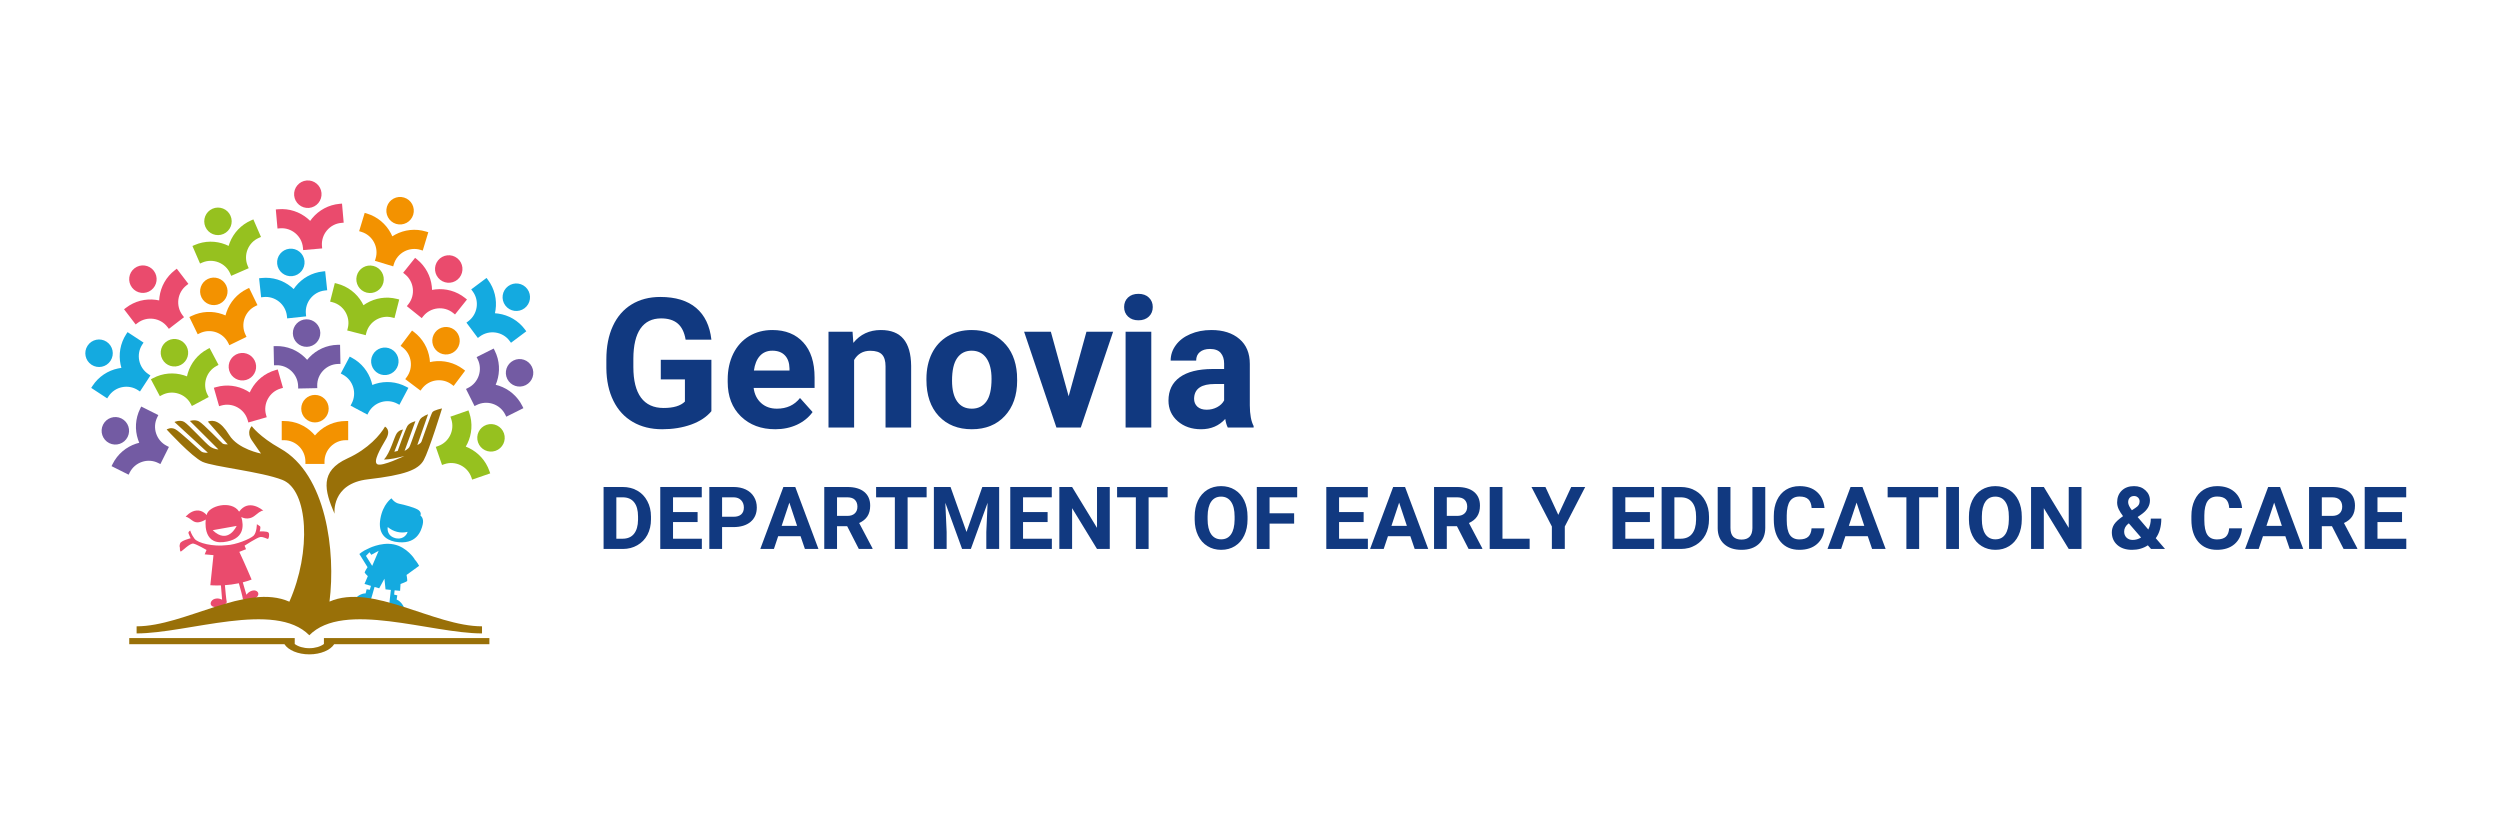 <svg xmlns="http://www.w3.org/2000/svg" xmlns:xlink="http://www.w3.org/1999/xlink" width="600" zoomAndPan="magnify" viewBox="0 0 450 150" height="200" preserveAspectRatio="xMidYMid meet" version="1.0"><defs><g/><clipPath id="ef4e2af5d5"><path d="M 22 32.367 L 85 32.367 L 85 110 L 22 110 Z M 22 32.367 " clip-rule="nonzero"/></clipPath><clipPath id="5866bfca2c"><path d="M 23 73 L 89 73 L 89 117.789 L 23 117.789 Z M 23 73 " clip-rule="nonzero"/></clipPath></defs><path fill="#f39200" d="M 50.711 75.785 L 51.141 75.785 C 53.141 75.785 54.961 76.605 56.277 77.926 C 56.422 78.07 56.559 78.223 56.691 78.379 C 56.824 78.223 56.965 78.07 57.109 77.926 C 58.426 76.605 60.242 75.785 62.242 75.785 L 62.672 75.785 L 62.672 79.234 L 62.242 79.234 C 61.191 79.234 60.234 79.668 59.539 80.363 C 58.844 81.062 58.41 82.023 58.41 83.078 L 58.41 83.508 L 54.973 83.508 L 54.973 83.078 C 54.973 82.023 54.543 81.062 53.844 80.363 C 53.152 79.668 52.191 79.234 51.141 79.234 L 50.711 79.234 Z M 56.691 71.082 C 58.059 71.082 59.164 72.191 59.164 73.559 C 59.164 74.93 58.059 76.039 56.691 76.039 C 55.328 76.039 54.223 74.93 54.223 73.559 C 54.223 72.191 55.328 71.082 56.691 71.082 Z M 74.168 59.5 L 74.512 59.758 C 76.109 60.965 77.07 62.719 77.332 64.566 C 77.359 64.77 77.379 64.973 77.391 65.18 C 77.59 65.133 77.793 65.098 77.992 65.066 C 79.836 64.809 81.781 65.25 83.379 66.457 L 83.723 66.715 L 81.656 69.469 L 81.312 69.211 C 80.473 68.574 79.445 68.344 78.473 68.48 C 77.5 68.617 76.578 69.125 75.945 69.969 L 75.688 70.312 L 72.941 68.238 L 73.199 67.895 C 73.832 67.051 74.062 66.023 73.926 65.047 C 73.789 64.07 73.285 63.148 72.445 62.512 L 72.102 62.254 Z M 81.77 59.352 C 82.859 60.172 83.078 61.727 82.258 62.82 C 81.434 63.914 79.887 64.133 78.797 63.309 C 77.703 62.484 77.488 60.934 78.309 59.84 C 79.129 58.746 80.68 58.527 81.77 59.352 Z M 34.082 57.066 L 34.469 56.879 C 36.27 56.004 38.258 55.941 40.02 56.551 C 40.215 56.621 40.402 56.695 40.59 56.777 C 40.641 56.578 40.699 56.383 40.766 56.188 C 41.375 54.422 42.652 52.887 44.453 52.012 L 44.84 51.824 L 46.344 54.922 L 45.957 55.109 C 45.012 55.57 44.336 56.383 44.016 57.312 C 43.695 58.246 43.727 59.301 44.188 60.246 L 44.375 60.637 L 41.281 62.141 L 41.094 61.754 C 40.633 60.805 39.828 60.133 38.898 59.809 C 37.969 59.488 36.918 59.52 35.973 59.98 L 35.586 60.168 Z M 37.406 50.215 C 38.637 49.617 40.113 50.129 40.711 51.359 C 41.309 52.59 40.797 54.074 39.57 54.672 C 38.344 55.27 36.863 54.758 36.266 53.527 C 35.668 52.297 36.18 50.812 37.406 50.215 Z M 65.645 38.316 L 66.059 38.441 C 67.973 39.023 69.473 40.34 70.352 41.984 C 70.449 42.164 70.535 42.352 70.617 42.539 C 70.789 42.43 70.965 42.324 71.145 42.227 C 72.789 41.348 74.766 41.094 76.68 41.676 L 77.094 41.801 L 76.094 45.102 L 75.68 44.973 C 74.676 44.668 73.633 44.805 72.766 45.266 C 71.898 45.73 71.207 46.523 70.898 47.535 L 70.777 47.945 L 67.484 46.945 L 67.609 46.531 C 67.918 45.523 67.781 44.48 67.32 43.609 C 66.855 42.738 66.066 42.047 65.059 41.738 L 64.645 41.613 Z M 72.734 35.559 C 74.039 35.953 74.773 37.34 74.379 38.648 C 73.98 39.957 72.602 40.695 71.297 40.301 C 69.988 39.902 69.254 38.52 69.648 37.207 C 70.047 35.898 71.426 35.16 72.734 35.559 Z M 72.734 35.559 " fill-opacity="1" fill-rule="nonzero"/><path fill="#96c11f" d="M 84.324 73.871 L 84.465 74.281 C 85.117 76.176 84.941 78.168 84.129 79.848 C 84.039 80.031 83.941 80.211 83.836 80.387 C 84.027 80.461 84.215 80.543 84.398 80.633 C 86.074 81.449 87.441 82.902 88.098 84.801 L 88.238 85.207 L 84.988 86.332 L 84.848 85.926 C 84.504 84.93 83.781 84.164 82.898 83.734 C 82.012 83.301 80.969 83.207 79.973 83.555 L 79.566 83.695 L 78.441 80.438 L 78.848 80.293 C 79.844 79.949 80.605 79.227 81.035 78.34 C 81.465 77.453 81.559 76.406 81.215 75.406 L 81.074 75 Z M 90.715 78 C 91.16 79.293 90.477 80.703 89.188 81.152 C 87.898 81.602 86.488 80.914 86.043 79.621 C 85.598 78.328 86.281 76.918 87.57 76.469 C 88.859 76.023 90.266 76.707 90.715 78 Z M 27.16 68.273 L 27.539 68.07 C 29.305 67.129 31.297 66.996 33.078 67.543 C 33.273 67.602 33.465 67.668 33.656 67.746 C 33.699 67.547 33.75 67.348 33.809 67.152 C 34.355 65.363 35.574 63.785 37.344 62.844 L 37.723 62.641 L 39.336 65.684 L 38.957 65.887 C 38.027 66.383 37.387 67.215 37.098 68.16 C 36.809 69.102 36.879 70.152 37.371 71.082 L 37.574 71.465 L 34.539 73.082 L 34.336 72.703 C 33.844 71.77 33.012 71.125 32.07 70.84 C 31.133 70.551 30.082 70.617 29.152 71.113 L 28.773 71.316 Z M 30.238 61.305 C 31.445 60.66 32.938 61.121 33.578 62.328 C 34.223 63.535 33.766 65.035 32.559 65.68 C 31.352 66.32 29.855 65.863 29.219 64.652 C 28.574 63.445 29.031 61.945 30.238 61.305 Z M 60.266 50.949 L 60.684 51.055 C 62.621 51.551 64.18 52.793 65.133 54.398 C 65.238 54.574 65.336 54.758 65.426 54.941 C 65.59 54.82 65.762 54.711 65.938 54.605 C 67.539 53.652 69.504 53.309 71.441 53.801 L 71.859 53.91 L 71.008 57.25 L 70.594 57.145 C 69.574 56.883 68.539 57.066 67.695 57.566 C 66.848 58.07 66.195 58.895 65.934 59.918 L 65.828 60.336 L 62.496 59.484 L 62.602 59.066 C 62.863 58.043 62.68 57.008 62.176 56.16 C 61.676 55.312 60.852 54.656 59.836 54.395 L 59.418 54.289 Z M 67.219 47.871 C 68.543 48.207 69.34 49.555 69.004 50.883 C 68.668 52.207 67.324 53.008 66 52.672 C 64.68 52.336 63.879 50.984 64.215 49.66 C 64.551 48.332 65.898 47.531 67.219 47.871 Z M 34.637 44.277 L 35.031 44.105 C 36.867 43.305 38.859 43.328 40.594 44.012 C 40.781 44.09 40.969 44.172 41.152 44.262 C 41.211 44.066 41.277 43.871 41.352 43.68 C 42.035 41.941 43.375 40.465 45.211 39.664 L 45.605 39.492 L 46.977 42.652 L 46.582 42.824 C 45.617 43.242 44.914 44.023 44.551 44.941 C 44.191 45.859 44.18 46.914 44.598 47.879 L 44.77 48.273 L 41.617 49.652 L 41.445 49.258 C 41.027 48.289 40.25 47.582 39.332 47.219 C 38.418 46.859 37.367 46.844 36.402 47.266 L 36.008 47.438 Z M 38.25 37.57 C 39.5 37.023 40.957 37.598 41.5 38.855 C 42.043 40.109 41.473 41.57 40.223 42.113 C 38.969 42.66 37.512 42.086 36.969 40.832 C 36.426 39.578 36.996 38.117 38.25 37.57 Z M 38.25 37.57 " fill-opacity="1" fill-rule="nonzero"/><path fill="#735ba3" d="M 25.422 73.176 L 25.23 73.559 C 24.336 75.355 24.254 77.352 24.844 79.121 C 24.91 79.316 24.984 79.512 25.062 79.699 C 24.863 79.746 24.668 79.805 24.473 79.867 C 22.707 80.461 21.164 81.723 20.27 83.52 L 20.078 83.906 L 23.152 85.445 L 23.344 85.059 C 23.816 84.117 24.629 83.449 25.562 83.137 C 26.496 82.824 27.543 82.867 28.484 83.34 L 28.871 83.531 L 30.406 80.449 L 30.023 80.254 C 29.082 79.785 28.418 78.969 28.105 78.031 C 27.793 77.098 27.836 76.043 28.309 75.102 L 28.5 74.715 Z M 18.551 76.438 C 17.941 77.66 18.438 79.148 19.66 79.762 C 20.879 80.371 22.363 79.875 22.973 78.652 C 23.582 77.426 23.09 75.941 21.867 75.328 C 20.648 74.719 19.164 75.215 18.551 76.438 Z M 88.863 62.738 L 89.055 63.125 C 89.953 64.918 90.031 66.914 89.441 68.688 C 89.379 68.879 89.305 69.07 89.223 69.262 C 89.422 69.309 89.621 69.367 89.812 69.43 C 91.582 70.023 93.125 71.285 94.02 73.082 L 94.211 73.469 L 91.133 75.008 L 90.941 74.621 C 90.473 73.676 89.656 73.012 88.727 72.699 C 87.793 72.387 86.742 72.43 85.801 72.902 L 85.418 73.094 L 83.879 70.012 L 84.266 69.816 C 85.207 69.348 85.871 68.531 86.18 67.594 C 86.492 66.66 86.453 65.605 85.98 64.664 L 85.789 64.277 Z M 49.25 62.305 L 49.68 62.297 C 51.68 62.254 53.516 63.035 54.859 64.328 C 55.008 64.473 55.148 64.617 55.285 64.773 C 55.414 64.613 55.551 64.461 55.691 64.312 C 56.98 62.965 58.781 62.109 60.781 62.066 L 61.211 62.059 L 61.281 65.504 L 60.852 65.512 C 59.801 65.535 58.852 65.988 58.172 66.699 C 57.488 67.41 57.078 68.379 57.098 69.434 L 57.109 69.863 L 53.672 69.934 L 53.664 69.504 C 53.641 68.449 53.188 67.5 52.48 66.816 C 51.77 66.133 50.805 65.719 49.754 65.742 L 49.32 65.75 Z M 95.734 66 C 96.344 67.227 95.848 68.711 94.629 69.324 C 93.406 69.934 91.922 69.438 91.312 68.215 C 90.703 66.992 91.199 65.504 92.422 64.891 C 93.641 64.277 95.125 64.777 95.734 66 Z M 55.133 57.477 C 56.5 57.449 57.629 58.535 57.656 59.902 C 57.684 61.273 56.602 62.402 55.238 62.43 C 53.871 62.461 52.742 61.375 52.715 60.008 C 52.688 58.637 53.77 57.504 55.133 57.477 Z M 55.133 57.477 " fill-opacity="1" fill-rule="nonzero"/><g clip-path="url(#ef4e2af5d5)"><path fill="#ea4b6d" d="M 42.996 104.988 C 43.262 105.93 43.668 107.41 43.711 107.773 C 43.777 108.316 45.73 108.055 46.285 107.418 C 46.84 106.785 46.25 106.152 45.52 106.289 C 44.785 106.426 44.348 107.059 44.348 107.059 L 43.703 104.82 C 44.23 104.688 44.762 104.523 45.289 104.32 C 45.289 104.32 44.125 101.566 43.078 99.336 L 44.285 98.855 L 44.023 98.219 C 44.023 98.219 46.25 96.766 46.832 96.668 C 47.41 96.57 48.141 97.074 48.258 97 C 48.379 96.926 48.555 96.18 48.34 95.879 C 48.125 95.574 46.738 95.664 46.738 95.664 C 46.738 95.664 46.984 94.891 46.805 94.734 C 46.629 94.578 46.234 94.363 46.234 94.363 C 46.234 94.363 46.227 95.84 45.656 96.414 C 45.082 96.988 42.469 98.082 40.711 98.137 C 38.426 98.418 35.609 97.777 35.008 96.965 C 34.402 96.148 34.246 95.504 34.246 95.504 C 34.246 95.504 33.84 95.684 33.934 96 C 34.027 96.32 34.32 96.883 34.32 96.883 C 34.32 96.883 32.613 97.305 32.422 97.801 C 32.234 98.297 32.379 98.57 32.379 98.57 C 32.379 98.57 32.344 99.309 32.555 99.273 C 32.762 99.238 34.199 97.719 34.82 97.848 C 35.438 97.977 37.176 98.992 37.176 98.992 L 36.844 99.785 L 38.426 99.926 L 37.859 105.34 C 37.859 105.34 38.613 105.414 39.77 105.371 L 39.977 107.945 C 39.977 107.945 39.359 107.574 38.641 107.797 C 37.922 108.016 37.602 108.875 38.332 109.191 C 39.059 109.508 40.938 108.828 40.809 108.301 C 40.719 107.938 40.57 106.312 40.484 105.332 C 41.234 105.281 42.094 105.176 42.996 104.988 Z M 47.418 91.938 C 47.43 91.945 47.434 91.949 47.434 91.949 C 47.434 91.949 47.43 91.945 47.418 91.938 C 47.199 91.746 44.762 89.719 43.043 92.098 C 41.672 89.941 37.445 91.055 37.195 92.719 C 37.195 92.719 36.523 91.793 35.383 91.891 C 34.242 91.984 33.418 93.008 33.418 93.008 C 34.605 93.238 34.789 94.812 37.039 93.516 C 37.039 93.516 36.371 97.992 40.203 97.578 C 44.035 97.164 43.906 94.617 43.434 93.059 C 43.434 93.059 44.676 93.84 45.957 92.746 C 47.047 91.816 47.352 91.891 47.418 91.938 Z M 38.285 95.434 L 42.594 94.664 C 42.594 94.664 41.062 98.125 38.285 95.434 Z M 38.492 69.797 L 38.906 69.68 C 40.828 69.129 42.801 69.414 44.43 70.32 C 44.609 70.422 44.781 70.527 44.953 70.641 C 45.035 70.453 45.129 70.273 45.227 70.094 C 46.133 68.461 47.656 67.172 49.578 66.621 L 49.992 66.5 L 50.938 69.816 L 50.523 69.934 C 49.512 70.223 48.711 70.906 48.234 71.766 C 47.754 72.629 47.602 73.668 47.891 74.684 L 48.012 75.098 L 44.707 76.047 L 44.586 75.633 C 44.297 74.617 43.621 73.812 42.758 73.336 C 41.898 72.855 40.859 72.703 39.848 72.992 L 39.438 73.113 Z M 42.953 63.625 C 44.266 63.25 45.633 64.012 46.008 65.328 C 46.383 66.645 45.621 68.016 44.309 68.391 C 43 68.766 41.633 68.004 41.254 66.691 C 40.879 65.375 41.641 64.004 42.953 63.625 Z M 22.328 55.668 L 22.672 55.406 C 24.258 54.184 26.199 53.723 28.043 53.969 C 28.246 53.996 28.449 54.031 28.648 54.074 C 28.66 53.871 28.676 53.664 28.703 53.461 C 28.945 51.609 29.891 49.852 31.48 48.629 L 31.82 48.367 L 33.914 51.102 L 33.57 51.363 C 32.738 52.008 32.238 52.934 32.109 53.91 C 31.984 54.891 32.223 55.914 32.863 56.75 L 33.125 57.094 L 30.398 59.191 L 30.137 58.852 C 29.496 58.012 28.57 57.516 27.594 57.387 C 26.621 57.258 25.598 57.5 24.762 58.141 L 24.422 58.402 Z M 74.719 46.41 L 75.055 46.68 C 76.613 47.934 77.523 49.715 77.727 51.57 C 77.75 51.773 77.762 51.98 77.77 52.184 C 77.969 52.145 78.172 52.113 78.375 52.09 C 80.227 51.887 82.156 52.387 83.719 53.641 L 84.055 53.91 L 81.902 56.602 L 81.566 56.332 C 80.746 55.672 79.73 55.406 78.754 55.516 C 77.773 55.625 76.84 56.102 76.18 56.926 L 75.914 57.262 L 73.23 55.105 L 73.5 54.77 C 74.156 53.949 74.418 52.93 74.309 51.949 C 74.203 50.969 73.723 50.031 72.902 49.371 L 72.566 49.102 Z M 24.219 48.285 C 25.301 47.453 26.852 47.656 27.684 48.742 C 28.516 49.828 28.309 51.383 27.227 52.215 C 26.145 53.051 24.594 52.844 23.762 51.758 C 22.93 50.672 23.137 49.117 24.219 48.285 Z M 82.32 46.488 C 83.383 47.344 83.555 48.902 82.703 49.973 C 81.848 51.039 80.293 51.211 79.227 50.355 C 78.164 49.5 77.992 47.941 78.844 46.875 C 79.699 45.805 81.254 45.633 82.32 46.488 Z M 49.645 37.703 L 50.074 37.664 C 52.066 37.488 53.949 38.145 55.379 39.344 C 55.535 39.473 55.684 39.613 55.832 39.758 C 55.949 39.59 56.074 39.426 56.203 39.27 C 57.402 37.84 59.141 36.863 61.133 36.688 L 61.562 36.648 L 61.863 40.082 L 61.434 40.121 C 60.387 40.211 59.473 40.727 58.84 41.484 C 58.207 42.238 57.863 43.234 57.953 44.285 L 57.992 44.715 L 54.566 45.016 L 54.531 44.586 C 54.438 43.535 53.922 42.617 53.168 41.984 C 52.414 41.352 51.422 41.004 50.375 41.098 L 49.949 41.137 Z M 55.191 32.488 C 56.551 32.367 57.75 33.375 57.871 34.738 C 57.988 36.102 56.984 37.305 55.625 37.426 C 54.266 37.543 53.066 36.535 52.945 35.176 C 52.828 33.812 53.832 32.609 55.191 32.488 Z M 55.191 32.488 " fill-opacity="1" fill-rule="nonzero"/></g><path fill="#14aae0" d="M 70.355 106.184 C 70.258 107.016 70.07 108.617 70.086 108.887 C 70.109 109.258 72.543 109.742 72.695 109.547 C 72.844 109.355 72.195 108.207 71.395 107.918 L 71.512 107.16 L 70.945 107.031 L 71.031 106.254 L 72.016 106.352 L 72.098 105.121 C 72.426 104.996 73.211 104.691 73.277 104.594 C 73.367 104.469 73.18 103.488 73.18 103.488 L 75.441 101.848 C 75.441 101.848 75.086 101.164 74.594 100.633 L 74.609 100.613 C 74.609 100.613 73.254 98.461 70.863 97.988 C 68.477 97.516 66.117 98.832 66.117 98.832 C 65.391 99.121 64.684 99.715 64.684 99.715 L 66.156 102.094 C 66.156 102.094 65.609 102.93 65.645 103.078 C 65.664 103.16 65.945 103.453 66.207 103.707 L 65.609 105.113 L 66.77 105.457 L 66.562 106.164 L 65.992 106.066 L 65.812 106.812 C 64.965 106.77 63.926 107.586 63.992 107.824 C 64.059 108.059 66.492 108.543 66.652 108.207 C 66.77 107.965 67.191 106.465 67.418 105.648 L 68.254 105.895 L 69.199 104.168 L 69.395 106.086 Z M 72.234 103.133 L 74.211 101.715 L 74.059 101.328 L 73.715 101.777 L 72.418 100.434 Z M 68.156 99.145 L 66.996 101.859 L 65.875 100.062 L 66.512 99.402 L 66.836 99.867 Z M 71.086 97.508 C 69.371 97.164 68.004 96.035 68.465 93.383 C 68.922 90.727 70.465 89.695 70.465 89.695 C 70.465 89.695 70.973 90.496 71.832 90.668 C 72.688 90.836 74.84 91.391 75.383 91.852 C 75.93 92.309 75.676 92.801 75.676 92.801 C 75.676 92.801 76.355 93.223 76.094 94.383 C 75.832 95.543 74.988 98.215 71.086 97.508 Z M 69.793 94.867 C 69.793 94.867 69.508 96.238 70.883 96.773 C 72.254 97.309 73.199 96.445 73.367 95.73 C 72.086 96.055 70.801 95.707 69.793 94.867 Z M 73.512 69.816 L 73.129 69.617 C 71.363 68.676 69.375 68.543 67.594 69.086 C 67.398 69.148 67.207 69.215 67.016 69.293 C 66.973 69.09 66.922 68.891 66.859 68.695 C 66.316 66.91 65.094 65.332 63.328 64.391 L 62.949 64.188 L 61.336 67.23 L 61.715 67.434 C 62.645 67.93 63.285 68.762 63.574 69.703 C 63.859 70.648 63.793 71.699 63.297 72.629 L 63.098 73.012 L 66.133 74.629 L 66.332 74.246 C 66.828 73.316 67.66 72.672 68.598 72.383 C 69.539 72.094 70.586 72.164 71.516 72.66 L 71.895 72.863 Z M 22.961 59.781 L 22.723 60.141 C 21.629 61.82 21.32 63.797 21.703 65.625 C 21.742 65.824 21.793 66.023 21.852 66.219 C 21.648 66.246 21.449 66.277 21.25 66.32 C 19.426 66.703 17.746 67.781 16.652 69.461 L 16.418 69.82 L 19.293 71.707 L 19.531 71.348 C 20.105 70.465 20.992 69.895 21.953 69.695 C 22.918 69.492 23.953 69.656 24.836 70.23 L 25.195 70.469 L 27.074 67.582 L 26.715 67.344 C 25.836 66.77 25.27 65.879 25.066 64.918 C 24.863 63.949 25.027 62.91 25.602 62.027 L 25.84 61.668 Z M 70.434 62.848 C 69.227 62.207 67.73 62.664 67.09 63.875 C 66.449 65.082 66.906 66.582 68.113 67.227 C 69.316 67.867 70.812 67.406 71.453 66.199 C 72.094 64.992 71.637 63.492 70.434 62.848 Z M 15.762 62.227 C 15.012 63.375 15.336 64.91 16.477 65.656 C 17.621 66.406 19.152 66.086 19.898 64.938 C 20.645 63.793 20.324 62.258 19.18 61.508 C 18.039 60.762 16.508 61.082 15.762 62.227 Z M 87.578 50.027 L 87.832 50.375 C 89.031 51.98 89.465 53.93 89.199 55.781 C 89.168 55.98 89.129 56.184 89.086 56.383 C 89.289 56.395 89.492 56.418 89.695 56.449 C 91.539 56.715 93.281 57.684 94.48 59.293 L 94.734 59.637 L 91.98 61.699 L 91.723 61.355 C 91.094 60.508 90.176 60 89.203 59.859 C 88.23 59.719 87.203 59.945 86.359 60.574 L 86.016 60.836 L 83.957 58.074 L 84.305 57.812 C 85.145 57.184 85.652 56.262 85.797 55.285 C 85.938 54.309 85.711 53.281 85.078 52.438 L 84.82 52.09 Z M 46.637 50.086 L 47.066 50.043 C 49.055 49.828 50.949 50.449 52.398 51.625 C 52.559 51.754 52.711 51.887 52.859 52.031 C 52.973 51.859 53.094 51.695 53.223 51.535 C 54.395 50.082 56.113 49.074 58.105 48.863 L 58.531 48.816 L 58.895 52.246 L 58.469 52.289 C 57.422 52.402 56.516 52.934 55.898 53.703 C 55.281 54.469 54.953 55.469 55.062 56.52 L 55.109 56.945 L 51.688 57.312 L 51.645 56.883 C 51.531 55.836 51.004 54.926 50.238 54.305 C 49.473 53.688 48.477 53.355 47.43 53.469 L 47 53.516 Z M 94.914 52.016 C 95.73 53.113 95.508 54.664 94.414 55.484 C 93.32 56.305 91.773 56.078 90.957 54.984 C 90.137 53.887 90.363 52.332 91.457 51.516 C 92.551 50.695 94.098 50.922 94.914 52.016 Z M 52.09 44.773 C 53.445 44.629 54.664 45.613 54.809 46.977 C 54.949 48.336 53.969 49.559 52.613 49.703 C 51.254 49.848 50.035 48.859 49.891 47.5 C 49.75 46.141 50.73 44.918 52.09 44.773 Z M 52.09 44.773 " fill-opacity="1" fill-rule="nonzero"/><g clip-path="url(#5866bfca2c)"><path fill="#997008" d="M 52.355 114.848 L 53.051 114.848 L 53.051 115.918 C 53.66 116.379 54.609 116.676 55.676 116.676 C 56.746 116.676 57.695 116.379 58.305 115.918 L 58.305 114.848 L 88.09 114.848 L 88.09 115.957 L 60.152 115.957 C 59.473 117.023 57.727 117.785 55.676 117.785 C 53.629 117.785 51.883 117.023 51.199 115.957 L 23.262 115.957 L 23.262 114.848 Z M 52.086 108.305 C 44.355 104.875 33.27 112.738 24.59 112.738 L 24.59 114.016 C 33.828 114.016 49.5 108.074 55.676 114.348 C 61.855 108.074 77.523 114.016 86.762 114.016 L 86.762 112.738 C 78.098 112.738 67.035 104.902 59.309 108.289 C 60.453 99.285 58.742 85.375 50.465 80.734 C 46.672 78.605 45.316 76.703 45.316 76.703 C 45.316 76.703 44.273 77.699 45.316 79.238 C 46.355 80.777 46.984 81.641 46.984 81.641 C 46.984 81.641 42.832 80.871 41.25 78.289 C 39.668 75.707 38.359 75.527 37.41 75.887 L 41 79.988 C 41 79.988 40.367 80.008 40.121 79.875 C 39.871 79.738 36.574 76.227 35.805 75.844 C 35.039 75.457 34.18 75.773 34.18 75.773 L 39.309 80.891 C 39.309 80.891 38.605 80.914 37.84 80.395 C 37.07 79.875 33.91 76.363 33.141 75.934 C 32.375 75.504 31.402 75.957 31.402 75.957 L 37.41 81.48 C 37.41 81.48 36.641 81.594 36.191 81.23 C 35.738 80.871 32.305 77.609 31.492 77.223 C 30.676 76.84 30 77.312 30 77.312 C 30 77.312 34.52 82.25 36.461 83.133 C 38.402 84.016 47.008 84.891 50.832 86.383 C 55.516 88.215 56.066 99.34 52.086 108.305 Z M 69.301 76.789 C 69.301 76.789 70.477 77.363 69.461 79.078 C 68.445 80.797 67.082 83.156 67.941 83.578 C 68.797 84.004 72.781 82.082 72.781 82.082 C 71.543 82.398 70.309 82.715 69.105 82.711 C 70.242 81.562 70.973 78.566 71.445 77.961 C 71.914 77.352 72.539 77.32 72.539 77.32 L 70.98 81.316 L 71.586 81.164 C 71.586 81.164 72.953 77.285 73.332 76.672 C 73.707 76.062 74.773 75.816 74.773 75.816 L 72.824 81.156 C 72.824 81.156 73.418 80.887 73.684 80.465 C 73.949 80.039 75.23 76.039 75.617 75.477 C 76.004 74.914 77.051 74.574 77.051 74.574 L 75.117 80.098 C 75.117 80.098 75.691 79.887 75.867 79.5 C 76.043 79.113 77.559 74.566 77.832 74.188 C 78.105 73.812 79.566 73.52 79.566 73.52 C 79.566 73.52 77.238 81.105 76.266 82.836 C 75.297 84.566 72.879 85.508 66.227 86.277 C 59.574 87.047 60.219 92.477 60.219 92.477 C 58.402 88.27 57.5 84.805 62.562 82.504 C 66.305 80.805 68.477 78.234 69.301 76.789 Z M 69.301 76.789 " fill-opacity="1" fill-rule="evenodd"/></g><g fill="#113980" fill-opacity="1"><g transform="translate(107.645, 76.952)"><g><path d="M 20.406 -2.938 C 19.551 -1.906 18.336 -1.102 16.766 -0.531 C 15.191 0.031 13.453 0.312 11.547 0.312 C 9.535 0.312 7.773 -0.125 6.266 -1 C 4.754 -1.875 3.586 -3.145 2.766 -4.812 C 1.941 -6.477 1.52 -8.438 1.5 -10.688 L 1.5 -12.266 C 1.5 -14.578 1.891 -16.578 2.672 -18.266 C 3.453 -19.961 4.578 -21.258 6.047 -22.156 C 7.516 -23.051 9.234 -23.5 11.203 -23.5 C 13.953 -23.5 16.102 -22.844 17.656 -21.531 C 19.207 -20.219 20.125 -18.312 20.406 -15.812 L 15.766 -15.812 C 15.547 -17.133 15.07 -18.102 14.344 -18.719 C 13.625 -19.332 12.629 -19.641 11.359 -19.641 C 9.734 -19.641 8.492 -19.031 7.641 -17.812 C 6.797 -16.594 6.367 -14.781 6.359 -12.375 L 6.359 -10.891 C 6.359 -8.461 6.816 -6.625 7.734 -5.375 C 8.66 -4.133 10.016 -3.516 11.797 -3.516 C 13.586 -3.516 14.867 -3.898 15.641 -4.672 L 15.641 -8.656 L 11.297 -8.656 L 11.297 -12.188 L 20.406 -12.188 Z M 20.406 -2.938 "/></g></g></g><g fill="#113980" fill-opacity="1"><g transform="translate(129.844, 76.952)"><g><path d="M 9.703 0.312 C 7.172 0.312 5.109 -0.457 3.516 -2 C 1.93 -3.551 1.141 -5.617 1.141 -8.203 L 1.141 -8.641 C 1.141 -10.367 1.473 -11.914 2.141 -13.281 C 2.816 -14.645 3.766 -15.695 4.984 -16.438 C 6.211 -17.176 7.613 -17.547 9.188 -17.547 C 11.539 -17.547 13.395 -16.801 14.75 -15.312 C 16.102 -13.832 16.781 -11.727 16.781 -9 L 16.781 -7.125 L 5.812 -7.125 C 5.957 -5.988 6.406 -5.082 7.156 -4.406 C 7.906 -3.727 8.852 -3.391 10 -3.391 C 11.77 -3.391 13.156 -4.031 14.156 -5.312 L 16.422 -2.781 C 15.723 -1.812 14.785 -1.051 13.609 -0.5 C 12.43 0.039 11.129 0.312 9.703 0.312 Z M 9.172 -13.828 C 8.254 -13.828 7.508 -13.516 6.938 -12.891 C 6.375 -12.273 6.016 -11.395 5.859 -10.25 L 12.266 -10.25 L 12.266 -10.625 C 12.242 -11.645 11.969 -12.43 11.438 -12.984 C 10.906 -13.547 10.148 -13.828 9.172 -13.828 Z M 9.172 -13.828 "/></g></g></g><g fill="#113980" fill-opacity="1"><g transform="translate(147.459, 76.952)"><g><path d="M 6 -17.234 L 6.141 -15.234 C 7.379 -16.773 9.031 -17.547 11.094 -17.547 C 12.926 -17.547 14.285 -17.008 15.172 -15.938 C 16.066 -14.863 16.523 -13.258 16.547 -11.125 L 16.547 0 L 11.938 0 L 11.938 -11.016 C 11.938 -11.992 11.723 -12.703 11.297 -13.141 C 10.879 -13.586 10.176 -13.812 9.188 -13.812 C 7.895 -13.812 6.926 -13.258 6.281 -12.156 L 6.281 0 L 1.672 0 L 1.672 -17.234 Z M 6 -17.234 "/></g></g></g><g fill="#113980" fill-opacity="1"><g transform="translate(165.711, 76.952)"><g><path d="M 1.047 -8.766 C 1.047 -10.484 1.375 -12.008 2.031 -13.344 C 2.695 -14.676 3.645 -15.707 4.875 -16.438 C 6.113 -17.176 7.551 -17.547 9.188 -17.547 C 11.508 -17.547 13.406 -16.832 14.875 -15.406 C 16.344 -13.988 17.164 -12.062 17.344 -9.625 L 17.375 -8.438 C 17.375 -5.789 16.633 -3.672 15.156 -2.078 C 13.676 -0.484 11.695 0.312 9.219 0.312 C 6.738 0.312 4.754 -0.477 3.266 -2.062 C 1.785 -3.656 1.047 -5.82 1.047 -8.562 Z M 5.656 -8.438 C 5.656 -6.801 5.961 -5.551 6.578 -4.688 C 7.191 -3.82 8.07 -3.391 9.219 -3.391 C 10.332 -3.391 11.203 -3.816 11.828 -4.672 C 12.453 -5.523 12.766 -6.891 12.766 -8.766 C 12.766 -10.367 12.453 -11.613 11.828 -12.5 C 11.203 -13.383 10.32 -13.828 9.188 -13.828 C 8.062 -13.828 7.191 -13.383 6.578 -12.5 C 5.961 -11.625 5.656 -10.27 5.656 -8.438 Z M 5.656 -8.438 "/></g></g></g><g fill="#113980" fill-opacity="1"><g transform="translate(184.138, 76.952)"><g><path d="M 8.219 -5.625 L 11.422 -17.234 L 16.219 -17.234 L 10.406 0 L 6.016 0 L 0.203 -17.234 L 5.016 -17.234 Z M 8.219 -5.625 "/></g></g></g><g fill="#113980" fill-opacity="1"><g transform="translate(200.607, 76.952)"><g><path d="M 6.625 0 L 2 0 L 2 -17.234 L 6.625 -17.234 Z M 1.734 -21.688 C 1.734 -22.375 1.961 -22.941 2.422 -23.391 C 2.891 -23.836 3.52 -24.062 4.312 -24.062 C 5.102 -24.062 5.727 -23.836 6.188 -23.391 C 6.656 -22.941 6.891 -22.375 6.891 -21.688 C 6.891 -20.988 6.656 -20.414 6.188 -19.969 C 5.719 -19.52 5.094 -19.297 4.312 -19.297 C 3.539 -19.297 2.914 -19.52 2.438 -19.969 C 1.969 -20.414 1.734 -20.988 1.734 -21.688 Z M 1.734 -21.688 "/></g></g></g><g fill="#113980" fill-opacity="1"><g transform="translate(209.248, 76.952)"><g><path d="M 11.75 0 C 11.539 -0.414 11.391 -0.93 11.297 -1.547 C 10.18 -0.305 8.727 0.312 6.938 0.312 C 5.25 0.312 3.848 -0.172 2.734 -1.141 C 1.629 -2.117 1.078 -3.352 1.078 -4.844 C 1.078 -6.664 1.754 -8.066 3.109 -9.047 C 4.461 -10.023 6.422 -10.52 8.984 -10.531 L 11.094 -10.531 L 11.094 -11.516 C 11.094 -12.305 10.891 -12.941 10.484 -13.422 C 10.078 -13.898 9.43 -14.141 8.547 -14.141 C 7.773 -14.141 7.164 -13.953 6.719 -13.578 C 6.281 -13.211 6.062 -12.703 6.062 -12.047 L 1.469 -12.047 C 1.469 -13.047 1.773 -13.969 2.391 -14.812 C 3.004 -15.664 3.875 -16.332 5 -16.812 C 6.125 -17.301 7.391 -17.547 8.797 -17.547 C 10.91 -17.547 12.594 -17.008 13.844 -15.938 C 15.094 -14.875 15.719 -13.379 15.719 -11.453 L 15.719 -3.984 C 15.727 -2.348 15.957 -1.109 16.406 -0.266 L 16.406 0 Z M 7.953 -3.203 C 8.629 -3.203 9.254 -3.352 9.828 -3.656 C 10.398 -3.957 10.82 -4.363 11.094 -4.875 L 11.094 -7.828 L 9.375 -7.828 C 7.07 -7.828 5.848 -7.035 5.703 -5.453 L 5.688 -5.172 C 5.688 -4.598 5.883 -4.125 6.281 -3.75 C 6.688 -3.383 7.242 -3.203 7.953 -3.203 Z M 7.953 -3.203 "/></g></g></g><g fill="#113980" fill-opacity="1"><g transform="translate(107.645, 98.814)"><g><path d="M 1 0 L 1 -11.156 L 4.438 -11.156 C 5.414 -11.156 6.289 -10.938 7.062 -10.5 C 7.844 -10.062 8.445 -9.43 8.875 -8.609 C 9.312 -7.797 9.531 -6.867 9.531 -5.828 L 9.531 -5.328 C 9.531 -4.285 9.316 -3.359 8.891 -2.547 C 8.461 -1.742 7.859 -1.117 7.078 -0.672 C 6.305 -0.223 5.43 0 4.453 0 Z M 3.297 -9.297 L 3.297 -1.844 L 4.406 -1.844 C 5.312 -1.844 6 -2.133 6.469 -2.719 C 6.945 -3.312 7.191 -4.156 7.203 -5.25 L 7.203 -5.844 C 7.203 -6.977 6.961 -7.836 6.484 -8.422 C 6.016 -9.004 5.332 -9.297 4.438 -9.297 Z M 3.297 -9.297 "/></g></g></g><g fill="#113980" fill-opacity="1"><g transform="translate(117.848, 98.814)"><g><path d="M 7.719 -4.844 L 3.297 -4.844 L 3.297 -1.844 L 8.484 -1.844 L 8.484 0 L 1 0 L 1 -11.156 L 8.469 -11.156 L 8.469 -9.297 L 3.297 -9.297 L 3.297 -6.641 L 7.719 -6.641 Z M 7.719 -4.844 "/></g></g></g><g fill="#113980" fill-opacity="1"><g transform="translate(126.678, 98.814)"><g><path d="M 3.297 -3.938 L 3.297 0 L 1 0 L 1 -11.156 L 5.359 -11.156 C 6.191 -11.156 6.926 -11.004 7.562 -10.703 C 8.195 -10.398 8.688 -9.961 9.031 -9.391 C 9.375 -8.828 9.547 -8.188 9.547 -7.469 C 9.547 -6.375 9.172 -5.508 8.422 -4.875 C 7.672 -4.25 6.633 -3.938 5.312 -3.938 Z M 3.297 -5.797 L 5.359 -5.797 C 5.961 -5.797 6.422 -5.938 6.734 -6.219 C 7.055 -6.508 7.219 -6.922 7.219 -7.453 C 7.219 -7.992 7.055 -8.43 6.734 -8.766 C 6.41 -9.109 5.969 -9.285 5.406 -9.297 L 3.297 -9.297 Z M 3.297 -5.797 "/></g></g></g><g fill="#113980" fill-opacity="1"><g transform="translate(136.805, 98.814)"><g><path d="M 7.297 -2.297 L 3.266 -2.297 L 2.5 0 L 0.047 0 L 4.203 -11.156 L 6.344 -11.156 L 10.516 0 L 8.078 0 Z M 3.891 -4.156 L 6.672 -4.156 L 5.281 -8.344 Z M 3.891 -4.156 "/></g></g></g><g fill="#113980" fill-opacity="1"><g transform="translate(147.367, 98.814)"><g><path d="M 5.125 -4.094 L 3.297 -4.094 L 3.297 0 L 1 0 L 1 -11.156 L 5.141 -11.156 C 6.461 -11.156 7.477 -10.863 8.188 -10.281 C 8.906 -9.695 9.266 -8.867 9.266 -7.797 C 9.266 -7.023 9.098 -6.383 8.766 -5.875 C 8.441 -5.375 7.945 -4.973 7.281 -4.672 L 9.688 -0.109 L 9.688 0 L 7.219 0 Z M 3.297 -5.953 L 5.156 -5.953 C 5.727 -5.953 6.172 -6.098 6.484 -6.391 C 6.805 -6.68 6.969 -7.086 6.969 -7.609 C 6.969 -8.129 6.816 -8.539 6.516 -8.844 C 6.223 -9.145 5.766 -9.297 5.141 -9.297 L 3.297 -9.297 Z M 3.297 -5.953 "/></g></g></g><g fill="#113980" fill-opacity="1"><g transform="translate(157.386, 98.814)"><g><path d="M 9.406 -9.297 L 5.984 -9.297 L 5.984 0 L 3.688 0 L 3.688 -9.297 L 0.312 -9.297 L 0.312 -11.156 L 9.406 -11.156 Z M 9.406 -9.297 "/></g></g></g><g fill="#113980" fill-opacity="1"><g transform="translate(167.098, 98.814)"><g><path d="M 4 -11.156 L 6.875 -3.062 L 9.719 -11.156 L 12.75 -11.156 L 12.75 0 L 10.438 0 L 10.438 -3.047 L 10.672 -8.312 L 7.656 0 L 6.078 0 L 3.062 -8.312 L 3.297 -3.047 L 3.297 0 L 1 0 L 1 -11.156 Z M 4 -11.156 "/></g></g></g><g fill="#113980" fill-opacity="1"><g transform="translate(180.85, 98.814)"><g><path d="M 7.719 -4.844 L 3.297 -4.844 L 3.297 -1.844 L 8.484 -1.844 L 8.484 0 L 1 0 L 1 -11.156 L 8.469 -11.156 L 8.469 -9.297 L 3.297 -9.297 L 3.297 -6.641 L 7.719 -6.641 Z M 7.719 -4.844 "/></g></g></g><g fill="#113980" fill-opacity="1"><g transform="translate(189.681, 98.814)"><g><path d="M 10.078 0 L 7.781 0 L 3.297 -7.344 L 3.297 0 L 1 0 L 1 -11.156 L 3.297 -11.156 L 7.781 -3.797 L 7.781 -11.156 L 10.078 -11.156 Z M 10.078 0 "/></g></g></g><g fill="#113980" fill-opacity="1"><g transform="translate(200.765, 98.814)"><g><path d="M 9.406 -9.297 L 5.984 -9.297 L 5.984 0 L 3.688 0 L 3.688 -9.297 L 0.312 -9.297 L 0.312 -11.156 L 9.406 -11.156 Z M 9.406 -9.297 "/></g></g></g><g fill="#113980" fill-opacity="1"><g transform="translate(210.477, 98.814)"><g/></g></g><g fill="#113980" fill-opacity="1"><g transform="translate(214.386, 98.814)"><g><path d="M 10.172 -5.328 C 10.172 -4.234 9.973 -3.27 9.578 -2.438 C 9.191 -1.613 8.633 -0.973 7.906 -0.516 C 7.188 -0.066 6.359 0.156 5.422 0.156 C 4.504 0.156 3.68 -0.066 2.953 -0.516 C 2.223 -0.961 1.66 -1.598 1.266 -2.422 C 0.867 -3.242 0.664 -4.191 0.656 -5.266 L 0.656 -5.812 C 0.656 -6.914 0.852 -7.883 1.25 -8.719 C 1.645 -9.551 2.203 -10.191 2.922 -10.641 C 3.648 -11.086 4.477 -11.312 5.406 -11.312 C 6.344 -11.312 7.172 -11.086 7.891 -10.641 C 8.617 -10.191 9.18 -9.551 9.578 -8.719 C 9.973 -7.883 10.172 -6.922 10.172 -5.828 Z M 7.844 -5.828 C 7.844 -7.004 7.629 -7.895 7.203 -8.5 C 6.785 -9.113 6.188 -9.422 5.406 -9.422 C 4.633 -9.422 4.039 -9.117 3.625 -8.516 C 3.207 -7.91 2.992 -7.031 2.984 -5.875 L 2.984 -5.328 C 2.984 -4.191 3.191 -3.305 3.609 -2.672 C 4.035 -2.047 4.641 -1.734 5.422 -1.734 C 6.203 -1.734 6.797 -2.035 7.203 -2.641 C 7.617 -3.242 7.832 -4.129 7.844 -5.297 Z M 7.844 -5.828 "/></g></g></g><g fill="#113980" fill-opacity="1"><g transform="translate(225.225, 98.814)"><g><path d="M 7.719 -4.562 L 3.297 -4.562 L 3.297 0 L 1 0 L 1 -11.156 L 8.266 -11.156 L 8.266 -9.297 L 3.297 -9.297 L 3.297 -6.422 L 7.719 -6.422 Z M 7.719 -4.562 "/></g></g></g><g fill="#113980" fill-opacity="1"><g transform="translate(233.826, 98.814)"><g/></g></g><g fill="#113980" fill-opacity="1"><g transform="translate(237.735, 98.814)"><g><path d="M 7.719 -4.844 L 3.297 -4.844 L 3.297 -1.844 L 8.484 -1.844 L 8.484 0 L 1 0 L 1 -11.156 L 8.469 -11.156 L 8.469 -9.297 L 3.297 -9.297 L 3.297 -6.641 L 7.719 -6.641 Z M 7.719 -4.844 "/></g></g></g><g fill="#113980" fill-opacity="1"><g transform="translate(246.566, 98.814)"><g><path d="M 7.297 -2.297 L 3.266 -2.297 L 2.5 0 L 0.047 0 L 4.203 -11.156 L 6.344 -11.156 L 10.516 0 L 8.078 0 Z M 3.891 -4.156 L 6.672 -4.156 L 5.281 -8.344 Z M 3.891 -4.156 "/></g></g></g><g fill="#113980" fill-opacity="1"><g transform="translate(257.128, 98.814)"><g><path d="M 5.125 -4.094 L 3.297 -4.094 L 3.297 0 L 1 0 L 1 -11.156 L 5.141 -11.156 C 6.461 -11.156 7.477 -10.863 8.188 -10.281 C 8.906 -9.695 9.266 -8.867 9.266 -7.797 C 9.266 -7.023 9.098 -6.383 8.766 -5.875 C 8.441 -5.375 7.945 -4.973 7.281 -4.672 L 9.688 -0.109 L 9.688 0 L 7.219 0 Z M 3.297 -5.953 L 5.156 -5.953 C 5.727 -5.953 6.172 -6.098 6.484 -6.391 C 6.805 -6.68 6.969 -7.086 6.969 -7.609 C 6.969 -8.129 6.816 -8.539 6.516 -8.844 C 6.223 -9.145 5.766 -9.297 5.141 -9.297 L 3.297 -9.297 Z M 3.297 -5.953 "/></g></g></g><g fill="#113980" fill-opacity="1"><g transform="translate(267.147, 98.814)"><g><path d="M 3.297 -1.844 L 8.188 -1.844 L 8.188 0 L 1 0 L 1 -11.156 L 3.297 -11.156 Z M 3.297 -1.844 "/></g></g></g><g fill="#113980" fill-opacity="1"><g transform="translate(275.648, 98.814)"><g><path d="M 4.844 -6.141 L 7.172 -11.156 L 9.688 -11.156 L 6.016 -4.047 L 6.016 0 L 3.688 0 L 3.688 -4.047 L 0.016 -11.156 L 2.531 -11.156 Z M 4.844 -6.141 "/></g></g></g><g fill="#113980" fill-opacity="1"><g transform="translate(285.353, 98.814)"><g/></g></g><g fill="#113980" fill-opacity="1"><g transform="translate(289.262, 98.814)"><g><path d="M 7.719 -4.844 L 3.297 -4.844 L 3.297 -1.844 L 8.484 -1.844 L 8.484 0 L 1 0 L 1 -11.156 L 8.469 -11.156 L 8.469 -9.297 L 3.297 -9.297 L 3.297 -6.641 L 7.719 -6.641 Z M 7.719 -4.844 "/></g></g></g><g fill="#113980" fill-opacity="1"><g transform="translate(298.092, 98.814)"><g><path d="M 1 0 L 1 -11.156 L 4.438 -11.156 C 5.414 -11.156 6.289 -10.938 7.062 -10.5 C 7.844 -10.062 8.445 -9.43 8.875 -8.609 C 9.312 -7.797 9.531 -6.867 9.531 -5.828 L 9.531 -5.328 C 9.531 -4.285 9.316 -3.359 8.891 -2.547 C 8.461 -1.742 7.859 -1.117 7.078 -0.672 C 6.305 -0.223 5.43 0 4.453 0 Z M 3.297 -9.297 L 3.297 -1.844 L 4.406 -1.844 C 5.312 -1.844 6 -2.133 6.469 -2.719 C 6.945 -3.312 7.191 -4.156 7.203 -5.25 L 7.203 -5.844 C 7.203 -6.977 6.961 -7.836 6.484 -8.422 C 6.016 -9.004 5.332 -9.297 4.438 -9.297 Z M 3.297 -9.297 "/></g></g></g><g fill="#113980" fill-opacity="1"><g transform="translate(308.295, 98.814)"><g><path d="M 9.453 -11.156 L 9.453 -3.812 C 9.453 -2.594 9.066 -1.625 8.297 -0.906 C 7.535 -0.195 6.492 0.156 5.172 0.156 C 3.867 0.156 2.832 -0.188 2.062 -0.875 C 1.289 -1.57 0.898 -2.52 0.891 -3.719 L 0.891 -11.156 L 3.188 -11.156 L 3.188 -3.797 C 3.188 -3.066 3.359 -2.531 3.703 -2.188 C 4.055 -1.852 4.547 -1.688 5.172 -1.688 C 6.461 -1.688 7.117 -2.367 7.141 -3.734 L 7.141 -11.156 Z M 9.453 -11.156 "/></g></g></g><g fill="#113980" fill-opacity="1"><g transform="translate(318.628, 98.814)"><g><path d="M 9.766 -3.719 C 9.672 -2.52 9.223 -1.57 8.422 -0.875 C 7.629 -0.188 6.578 0.156 5.266 0.156 C 3.836 0.156 2.711 -0.32 1.891 -1.281 C 1.066 -2.25 0.656 -3.578 0.656 -5.266 L 0.656 -5.938 C 0.656 -7.008 0.844 -7.953 1.219 -8.766 C 1.602 -9.586 2.145 -10.219 2.844 -10.656 C 3.551 -11.094 4.367 -11.312 5.297 -11.312 C 6.586 -11.312 7.625 -10.969 8.406 -10.281 C 9.195 -9.594 9.656 -8.625 9.781 -7.375 L 7.469 -7.375 C 7.414 -8.094 7.219 -8.613 6.875 -8.938 C 6.531 -9.27 6.004 -9.438 5.297 -9.438 C 4.523 -9.438 3.945 -9.16 3.562 -8.609 C 3.188 -8.055 2.992 -7.203 2.984 -6.047 L 2.984 -5.203 C 2.984 -3.992 3.164 -3.109 3.531 -2.547 C 3.906 -1.992 4.484 -1.719 5.266 -1.719 C 5.973 -1.719 6.504 -1.879 6.859 -2.203 C 7.211 -2.535 7.41 -3.039 7.453 -3.719 Z M 9.766 -3.719 "/></g></g></g><g fill="#113980" fill-opacity="1"><g transform="translate(328.9, 98.814)"><g><path d="M 7.297 -2.297 L 3.266 -2.297 L 2.5 0 L 0.047 0 L 4.203 -11.156 L 6.344 -11.156 L 10.516 0 L 8.078 0 Z M 3.891 -4.156 L 6.672 -4.156 L 5.281 -8.344 Z M 3.891 -4.156 "/></g></g></g><g fill="#113980" fill-opacity="1"><g transform="translate(339.463, 98.814)"><g><path d="M 9.406 -9.297 L 5.984 -9.297 L 5.984 0 L 3.688 0 L 3.688 -9.297 L 0.312 -9.297 L 0.312 -11.156 L 9.406 -11.156 Z M 9.406 -9.297 "/></g></g></g><g fill="#113980" fill-opacity="1"><g transform="translate(349.175, 98.814)"><g><path d="M 3.438 0 L 1.141 0 L 1.141 -11.156 L 3.438 -11.156 Z M 3.438 0 "/></g></g></g><g fill="#113980" fill-opacity="1"><g transform="translate(353.751, 98.814)"><g><path d="M 10.172 -5.328 C 10.172 -4.234 9.973 -3.27 9.578 -2.438 C 9.191 -1.613 8.633 -0.973 7.906 -0.516 C 7.188 -0.066 6.359 0.156 5.422 0.156 C 4.504 0.156 3.68 -0.066 2.953 -0.516 C 2.223 -0.961 1.66 -1.598 1.266 -2.422 C 0.867 -3.242 0.664 -4.191 0.656 -5.266 L 0.656 -5.812 C 0.656 -6.914 0.852 -7.883 1.25 -8.719 C 1.645 -9.551 2.203 -10.191 2.922 -10.641 C 3.648 -11.086 4.477 -11.312 5.406 -11.312 C 6.344 -11.312 7.172 -11.086 7.891 -10.641 C 8.617 -10.191 9.18 -9.551 9.578 -8.719 C 9.973 -7.883 10.172 -6.922 10.172 -5.828 Z M 7.844 -5.828 C 7.844 -7.004 7.629 -7.895 7.203 -8.5 C 6.785 -9.113 6.188 -9.422 5.406 -9.422 C 4.633 -9.422 4.039 -9.117 3.625 -8.516 C 3.207 -7.91 2.992 -7.031 2.984 -5.875 L 2.984 -5.328 C 2.984 -4.191 3.191 -3.305 3.609 -2.672 C 4.035 -2.047 4.641 -1.734 5.422 -1.734 C 6.203 -1.734 6.797 -2.035 7.203 -2.641 C 7.617 -3.242 7.832 -4.129 7.844 -5.297 Z M 7.844 -5.828 "/></g></g></g><g fill="#113980" fill-opacity="1"><g transform="translate(364.59, 98.814)"><g><path d="M 10.078 0 L 7.781 0 L 3.297 -7.344 L 3.297 0 L 1 0 L 1 -11.156 L 3.297 -11.156 L 7.781 -3.797 L 7.781 -11.156 L 10.078 -11.156 Z M 10.078 0 "/></g></g></g><g fill="#113980" fill-opacity="1"><g transform="translate(375.674, 98.814)"><g/></g></g><g fill="#113980" fill-opacity="1"><g transform="translate(379.583, 98.814)"><g><path d="M 0.547 -3 C 0.547 -3.52 0.688 -4 0.969 -4.438 C 1.258 -4.875 1.789 -5.363 2.562 -5.906 C 2.227 -6.352 1.969 -6.77 1.781 -7.156 C 1.594 -7.551 1.5 -7.957 1.5 -8.375 C 1.5 -9.25 1.773 -9.957 2.328 -10.5 C 2.879 -11.039 3.617 -11.312 4.547 -11.312 C 5.379 -11.312 6.062 -11.062 6.594 -10.562 C 7.133 -10.07 7.406 -9.457 7.406 -8.719 C 7.406 -7.832 6.953 -7.047 6.047 -6.359 L 5.188 -5.75 L 7.109 -3.5 C 7.41 -4.094 7.562 -4.75 7.562 -5.469 L 9.453 -5.469 C 9.453 -4.02 9.117 -2.844 8.453 -1.938 L 10.125 0 L 7.609 0 L 7.031 -0.656 C 6.207 -0.113 5.258 0.156 4.188 0.156 C 3.082 0.156 2.195 -0.133 1.531 -0.719 C 0.875 -1.301 0.547 -2.062 0.547 -3 Z M 4.297 -1.625 C 4.828 -1.625 5.332 -1.77 5.812 -2.062 L 3.609 -4.609 L 3.453 -4.5 C 2.992 -4.113 2.766 -3.656 2.766 -3.125 C 2.766 -2.688 2.906 -2.328 3.188 -2.047 C 3.477 -1.766 3.848 -1.625 4.297 -1.625 Z M 3.484 -8.406 C 3.484 -8.031 3.707 -7.551 4.156 -6.969 L 4.75 -7.359 C 5.051 -7.547 5.258 -7.734 5.375 -7.922 C 5.488 -8.109 5.547 -8.328 5.547 -8.578 C 5.547 -8.836 5.453 -9.062 5.266 -9.25 C 5.078 -9.438 4.836 -9.531 4.547 -9.531 C 4.223 -9.531 3.961 -9.426 3.766 -9.219 C 3.578 -9.02 3.484 -8.75 3.484 -8.406 Z M 3.484 -8.406 "/></g></g></g><g fill="#113980" fill-opacity="1"><g transform="translate(389.886, 98.814)"><g/></g></g><g fill="#113980" fill-opacity="1"><g transform="translate(393.795, 98.814)"><g><path d="M 9.766 -3.719 C 9.672 -2.52 9.223 -1.57 8.422 -0.875 C 7.629 -0.188 6.578 0.156 5.266 0.156 C 3.836 0.156 2.711 -0.32 1.891 -1.281 C 1.066 -2.25 0.656 -3.578 0.656 -5.266 L 0.656 -5.938 C 0.656 -7.008 0.844 -7.953 1.219 -8.766 C 1.602 -9.586 2.145 -10.219 2.844 -10.656 C 3.551 -11.094 4.367 -11.312 5.297 -11.312 C 6.586 -11.312 7.625 -10.969 8.406 -10.281 C 9.195 -9.594 9.656 -8.625 9.781 -7.375 L 7.469 -7.375 C 7.414 -8.094 7.219 -8.613 6.875 -8.938 C 6.531 -9.27 6.004 -9.438 5.297 -9.438 C 4.523 -9.438 3.945 -9.16 3.562 -8.609 C 3.188 -8.055 2.992 -7.203 2.984 -6.047 L 2.984 -5.203 C 2.984 -3.992 3.164 -3.109 3.531 -2.547 C 3.906 -1.992 4.484 -1.719 5.266 -1.719 C 5.973 -1.719 6.504 -1.879 6.859 -2.203 C 7.211 -2.535 7.41 -3.039 7.453 -3.719 Z M 9.766 -3.719 "/></g></g></g><g fill="#113980" fill-opacity="1"><g transform="translate(404.067, 98.814)"><g><path d="M 7.297 -2.297 L 3.266 -2.297 L 2.5 0 L 0.047 0 L 4.203 -11.156 L 6.344 -11.156 L 10.516 0 L 8.078 0 Z M 3.891 -4.156 L 6.672 -4.156 L 5.281 -8.344 Z M 3.891 -4.156 "/></g></g></g><g fill="#113980" fill-opacity="1"><g transform="translate(414.63, 98.814)"><g><path d="M 5.125 -4.094 L 3.297 -4.094 L 3.297 0 L 1 0 L 1 -11.156 L 5.141 -11.156 C 6.461 -11.156 7.477 -10.863 8.188 -10.281 C 8.906 -9.695 9.266 -8.867 9.266 -7.797 C 9.266 -7.023 9.098 -6.383 8.766 -5.875 C 8.441 -5.375 7.945 -4.973 7.281 -4.672 L 9.688 -0.109 L 9.688 0 L 7.219 0 Z M 3.297 -5.953 L 5.156 -5.953 C 5.727 -5.953 6.172 -6.098 6.484 -6.391 C 6.805 -6.68 6.969 -7.086 6.969 -7.609 C 6.969 -8.129 6.816 -8.539 6.516 -8.844 C 6.223 -9.145 5.766 -9.297 5.141 -9.297 L 3.297 -9.297 Z M 3.297 -5.953 "/></g></g></g><g fill="#113980" fill-opacity="1"><g transform="translate(424.648, 98.814)"><g><path d="M 7.719 -4.844 L 3.297 -4.844 L 3.297 -1.844 L 8.484 -1.844 L 8.484 0 L 1 0 L 1 -11.156 L 8.469 -11.156 L 8.469 -9.297 L 3.297 -9.297 L 3.297 -6.641 L 7.719 -6.641 Z M 7.719 -4.844 "/></g></g></g></svg>